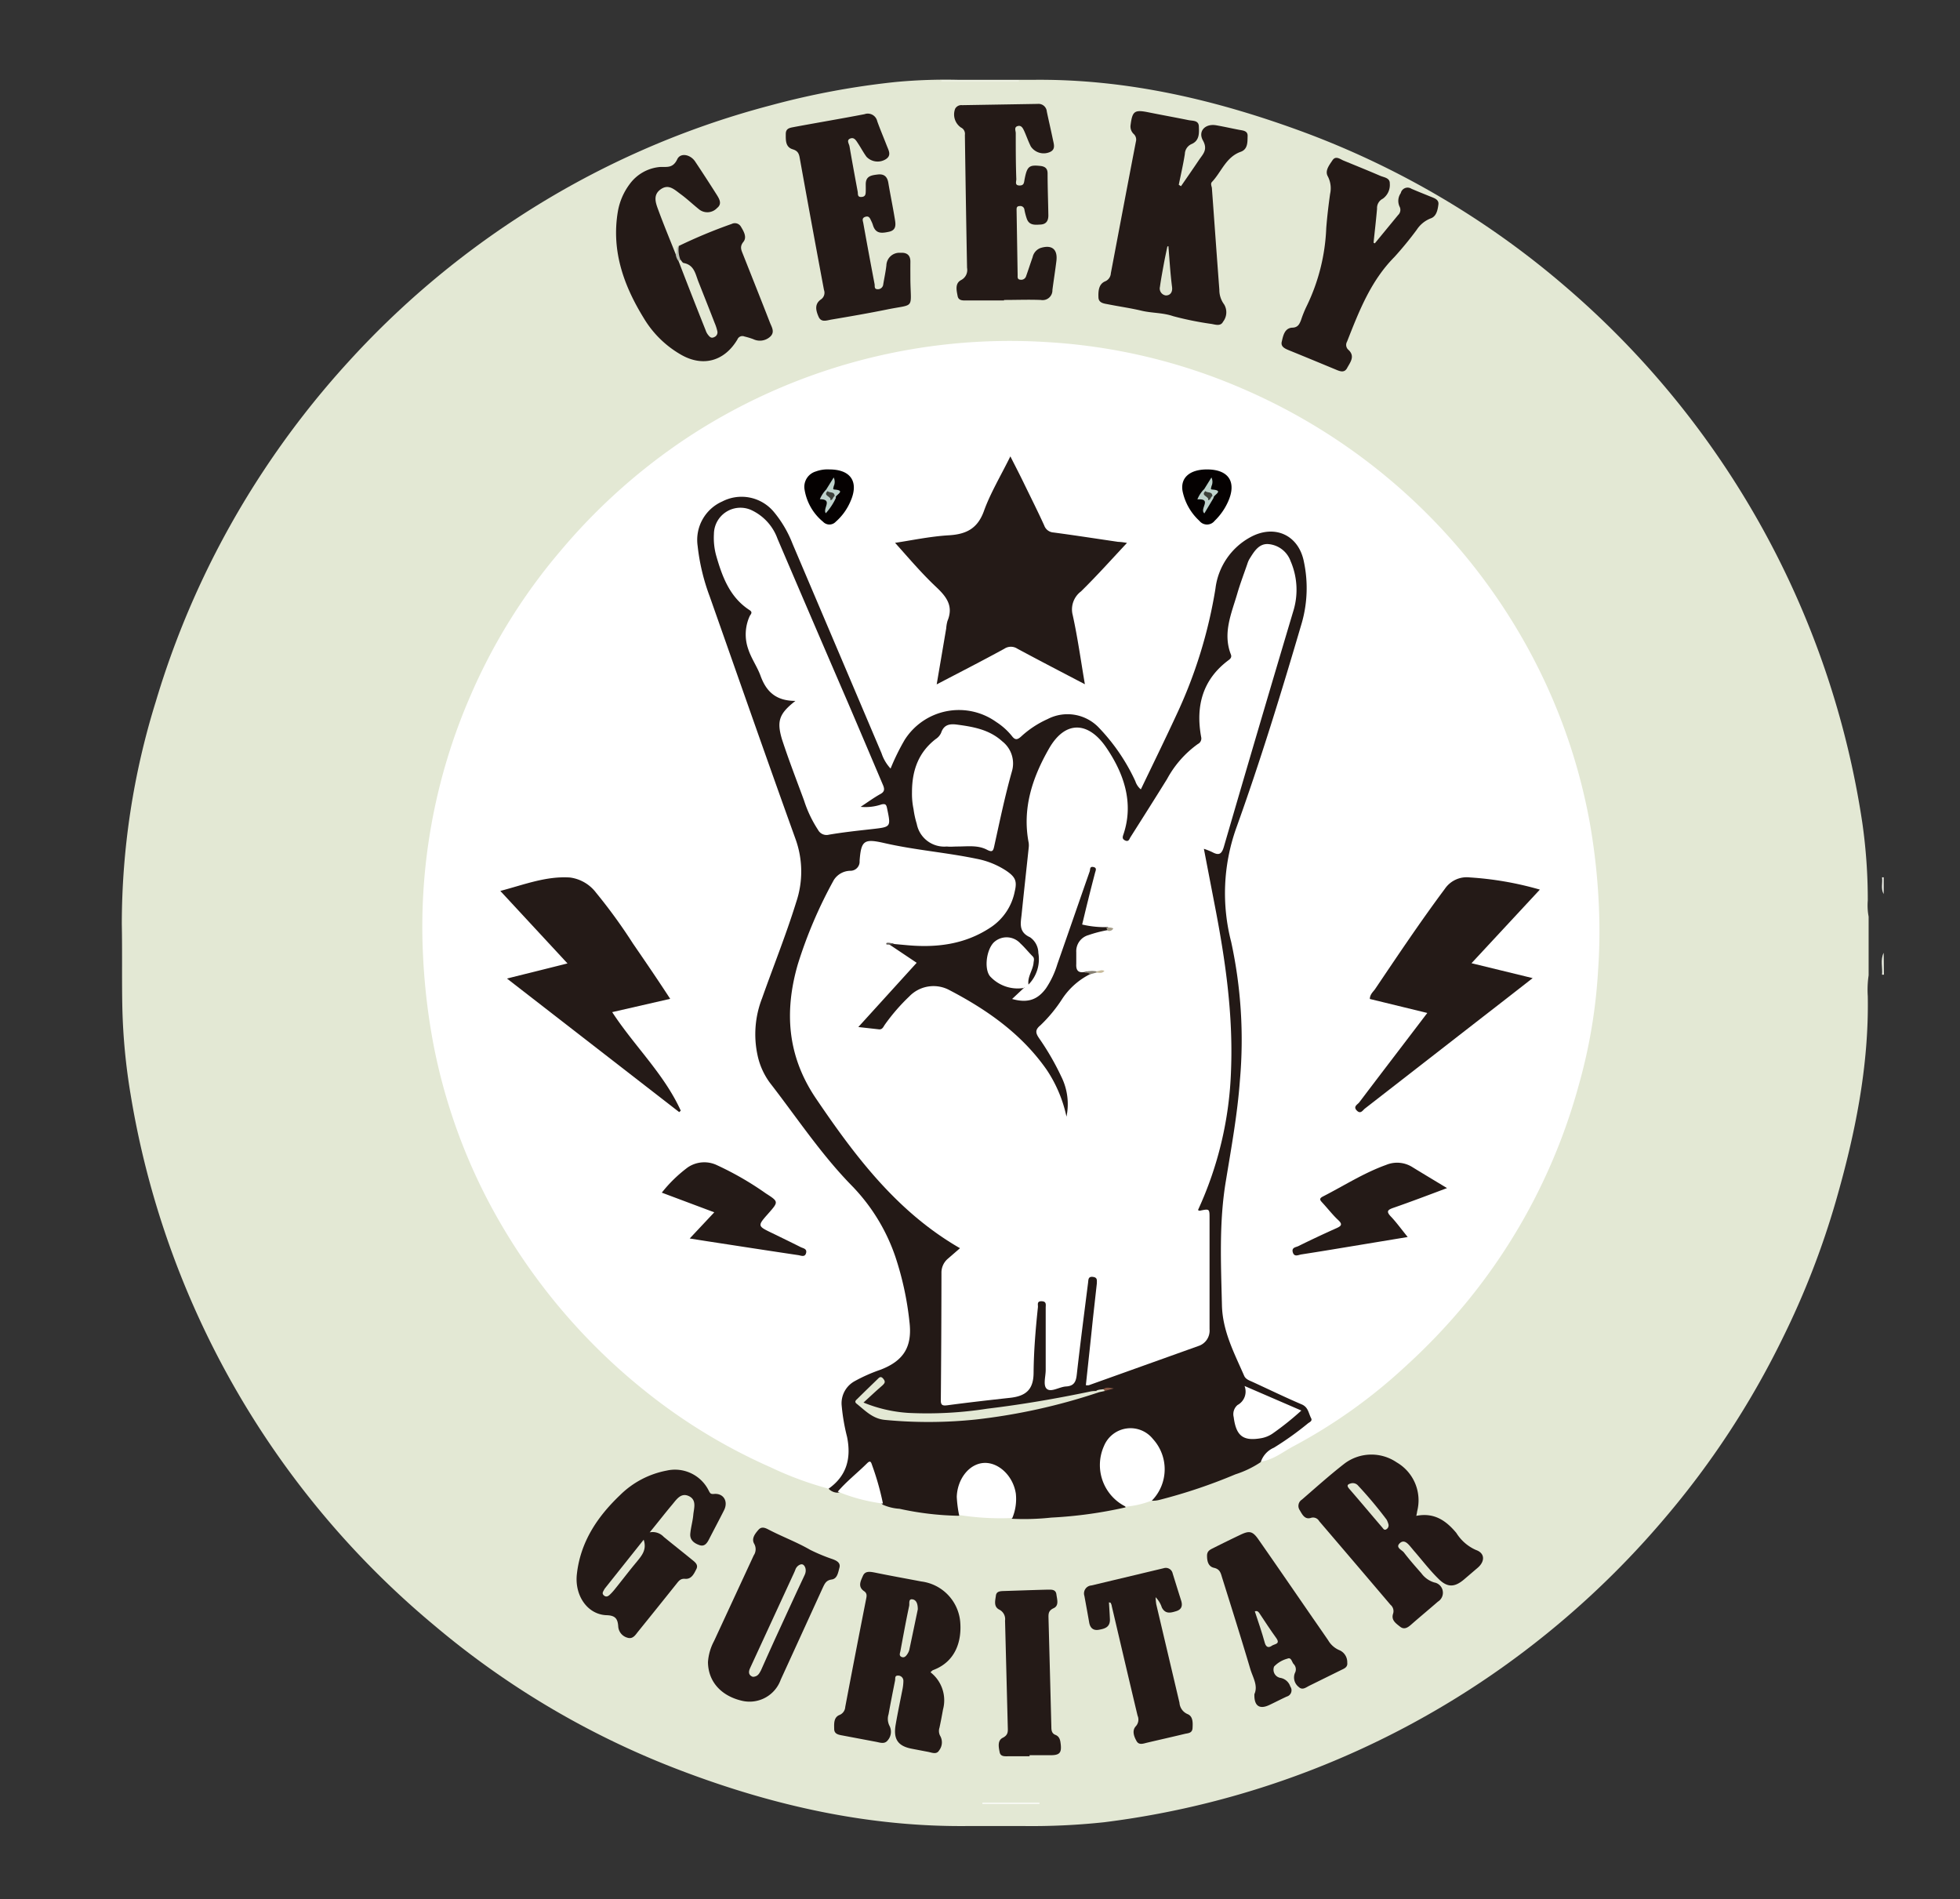 <svg id="圖層_1" data-name="圖層 1" xmlns="http://www.w3.org/2000/svg" viewBox="0 0 280.14 271.44"><rect x="0" y="0" width="280.14" height="271.44" fill="#333333" stroke="none"/><defs><style>.cls-1{fill:#e3e8d4;}.cls-2{fill:#ecf0e2;}.cls-3{fill:#f7f8f2;}.cls-4{fill:#edf1e4;}.cls-5{fill:#f5f7ef;}.cls-6{fill:#fff;}.cls-7{fill:#231916;}.cls-8{fill:#241a17;}.cls-9{fill:#241917;}.cls-10{fill:#bfc3b7;}.cls-11{fill:#050101;}.cls-12{fill:#847e71;}.cls-13{fill:#855643;}.cls-14{fill:#a59d89;}.cls-15{fill:#605c57;}.cls-16{fill:#e0e5d2;}.cls-17{fill:#e2e7d3;}.cls-18{fill:#e2e7d4;}.cls-19{fill:#e1e6d3;}.cls-20{fill:#bdd1cb;}.cls-21{fill:#bed3cc;}.cls-22{fill:#c8bb9b;}.cls-23{fill:#3d413b;}</style></defs><path class="cls-1" d="M267.08,131v8.39a14,14,0,0,0-.12,3c.17,10-1.81,19.7-4.56,29.26a118,118,0,0,1-7.63,19.64A122.59,122.59,0,0,1,237.92,217a126.26,126.26,0,0,1-23.25,21.34,125.13,125.13,0,0,1-56.86,22.09,97.62,97.62,0,0,1-11.72.54h-7.56c-14.27.18-27.93-2.88-41.19-7.92a121.14,121.14,0,0,1-35.11-20.62,125.08,125.08,0,0,1-43.56-76,86.83,86.83,0,0,1-1.18-12.27c-.09-4,0-8.07-.08-12.11a107.26,107.26,0,0,1,4.85-31.76,124.27,124.27,0,0,1,15.4-33A126,126,0,0,1,49.83,51.67a124.65,124.65,0,0,1,24-20.45A123.3,123.3,0,0,1,110.1,15.07,113.36,113.36,0,0,1,128,11.72a76.56,76.56,0,0,1,9.09-.31h10.38C161.05,11.23,174,14.3,186.65,19a122.86,122.86,0,0,1,37.14,22,125.43,125.43,0,0,1,42.39,76.6,77.61,77.61,0,0,1,.78,11.09A8.52,8.52,0,0,0,267.08,131Z"/><path class="cls-2" d="M145.61,11.43a1.85,1.85,0,0,0,0,.23H134.56c0-.08,0-.16,0-.23Z"/><path class="cls-3" d="M148.57,257.61v.23h-8.16a1.69,1.69,0,0,0,0-.23Z"/><path class="cls-4" d="M269.26,139.3H269c.1-1-.27-2.12.23-3.13Z"/><path class="cls-5" d="M269,125.38h.23v2.4C268.79,127,269.11,126.18,269,125.38Z"/><path class="cls-6" d="M118.43,212.76a48.23,48.23,0,0,1-8.29-3.06,80.67,80.67,0,0,1-18.06-11,85.89,85.89,0,0,1-22.51-27.45,81.78,81.78,0,0,1-7.62-22,91.23,91.23,0,0,1-1.48-12.55,82.69,82.69,0,0,1,6.69-37.08A81.85,81.85,0,0,1,80.08,78.77a84.93,84.93,0,0,1,18-16.12A83.85,83.85,0,0,1,149.6,48.89a82.23,82.23,0,0,1,28,6.66A84.7,84.7,0,0,1,217,90.22a82.61,82.61,0,0,1,10.2,27.22,91.57,91.57,0,0,1,1.36,12.93,79.84,79.84,0,0,1-.15,8.34,75.86,75.86,0,0,1-2.72,16.23,83.64,83.64,0,0,1-16.29,31.43,87.55,87.55,0,0,1-8.52,8.91,76,76,0,0,1-16,11.41c-1.51.8-2.86,1.93-4.62,2.19-.32-1.17.59-1.66,1.3-2.15,1.54-1.08,3.13-2.08,4.61-3.25a1.28,1.28,0,0,0,.36-1.86,1.13,1.13,0,0,0-.59-.55c-2.25-1-4.48-2.12-6.76-3.11a4.39,4.39,0,0,1-2.14-2.13c-2.4-4.35-2.83-9.05-3-13.9-.21-7.09.86-14,2-21a81.53,81.53,0,0,0,.83-16.74,56,56,0,0,0-1.59-10.9,26,26,0,0,1,1-15.09c3.51-9.79,6.59-19.72,9.46-29.71a17.29,17.29,0,0,0,.22-8.09c-.68-3.57-4-5.06-7.13-3.25a8.67,8.67,0,0,0-4.11,5,18.11,18.11,0,0,0-.71,2.79c-1.14,7.44-3.93,14.32-7.14,21-.94,2-1.91,3.87-2.91,5.79-.23.45-.45,1-1.08,1s-.73-.57-1-1c-1.44-2.58-2.78-5.21-5-7.29a6,6,0,0,0-7.47-1.14,18.49,18.49,0,0,0-2.79,1.85c-1.25,1-1.54.93-2.65-.15a9.61,9.61,0,0,0-7.42-3,8.16,8.16,0,0,0-6.62,3.5,19.25,19.25,0,0,0-1.85,3.36c-.19.43-.36,1-.93,1s-.89-.5-1.1-1c-.86-1.84-1.65-3.72-2.44-5.6q-5.44-12.94-11-25.84a17.72,17.72,0,0,0-2.09-3.63c-2.32-3.13-6.22-2.59-8.27-1.16a5.4,5.4,0,0,0-2.2,5.15,23.64,23.64,0,0,0,1.32,6.33c2.73,7.85,5.59,15.66,8.35,23.51,1.53,4.33,3,8.68,4.54,13a11.55,11.55,0,0,1,.2,6.86c-1.14,4.25-2.77,8.34-4.27,12.48-.93,2.59-2,5.12-1.89,8a11.6,11.6,0,0,0,2.33,7c3.1,4,6,8.18,9.34,12,1,1.16,2.13,2.17,3.11,3.33,4.22,5,6.19,10.84,7.06,17.18.09.67.22,1.34.25,2a6,6,0,0,1-4,6.32c-1.18.49-2.4.9-3.53,1.5a3.68,3.68,0,0,0-2.19,4.33c.29,2,.92,4,.83,6.05a6.69,6.69,0,0,1-1.42,3.87A2.4,2.4,0,0,1,118.43,212.76Z"/><path class="cls-7" d="M118.43,212.76c2.62-1.85,3.25-4.4,2.64-7.4a28.4,28.4,0,0,1-.78-4.59,3.6,3.6,0,0,1,1.87-3.38,23.13,23.13,0,0,1,3.71-1.64c3.36-1.3,4.55-3.34,4.11-6.9a44,44,0,0,0-2-9.22,27,27,0,0,0-6.19-10.13c-4.42-4.5-7.88-9.76-11.72-14.71a10.2,10.2,0,0,1-1.8-4,14.17,14.17,0,0,1,.65-8.12c1.62-4.58,3.44-9.09,4.88-13.74a13.65,13.65,0,0,0-.09-9c-4.16-11.55-8.2-23.14-12.28-34.71A29.68,29.68,0,0,1,99.71,78a6,6,0,0,1,3.52-6.33,6,6,0,0,1,7.4,1.52,16.37,16.37,0,0,1,2.65,4.53q6.38,15,12.72,29.94a5.91,5.91,0,0,0,1.29,2.18,32.35,32.35,0,0,1,2-4.08,9.18,9.18,0,0,1,13.11-2.57,9.36,9.36,0,0,1,2.23,2c.45.6.78.56,1.32.07a14,14,0,0,1,3.78-2.49,6.18,6.18,0,0,1,7.38,1.28,27.92,27.92,0,0,1,5.16,7.59,2.59,2.59,0,0,0,.79,1.18c1.72-3.59,3.45-7.11,5.1-10.68a67.85,67.85,0,0,0,5.56-18,9.69,9.69,0,0,1,5-7.37c3.45-1.88,6.91-.32,7.65,3.54a18.14,18.14,0,0,1-.29,8.66c-2.91,9.91-5.93,19.78-9.43,29.5a27.76,27.76,0,0,0-.68,16.14,65.94,65.94,0,0,1,1.25,19.77c-.35,4.83-1.22,9.58-2,14.35-1,5.9-.71,11.86-.57,17.81.09,3.72,1.76,6.83,3.17,10.07.22.52.75.68,1.23.9,2.31,1.06,4.61,2.18,6.95,3.18,1,.4,1,1.24,1.4,2,.2.4-.21.55-.45.73a44,44,0,0,1-4.87,3.48,3.37,3.37,0,0,0-1.88,2.06,14.31,14.31,0,0,1-3.63,1.75,76.6,76.6,0,0,1-10.74,3.62,3.88,3.88,0,0,1-1.17.15c-.22-.51.18-.82.4-1.18a5.91,5.91,0,0,0-.33-7,3.7,3.7,0,0,0-6.58.75,6.17,6.17,0,0,0,1.72,7.26c.38.33.94.51,1,1.12a62.26,62.26,0,0,1-10.61,1.46,36,36,0,0,1-5.59.17c-.34-.5-.09-1,0-1.5a5.63,5.63,0,0,0-.5-3.61c-.91-1.74-2.28-2.53-3.95-2.24a4.1,4.1,0,0,0-3,3.4,10.76,10.76,0,0,0,0,2.27c0,.43.16.88-.18,1.25a42.47,42.47,0,0,1-8.48-1,6.88,6.88,0,0,1-2.4-.59c-.86-.9-.81-2.14-1.2-3.22-.77-2.14-.72-2.15-2.49-.69-.59.48-1.11,1-1.66,1.56a1.63,1.63,0,0,1-1.11.64A1.79,1.79,0,0,1,118.43,212.76Z"/><path class="cls-8" d="M168.8,26.61c.87-1.26,1.74-2.51,2.59-3.78.57-.83,1.27-1.45.54-2.76s.32-2.45,1.92-2.16c1.1.19,2.19.44,3.29.65.56.1,1.21.14,1.18.89s.08,1.88-1,2.25c-2.11.76-2.74,2.88-4.11,4.32-.2.22-.06.54,0,.81.36,4.86.7,9.72,1.07,14.57a3.44,3.44,0,0,0,.68,2.1,2.19,2.19,0,0,1-.15,2.48c-.33.65-1,.44-1.62.32a45.77,45.77,0,0,1-5.5-1.11c-1.51-.52-3.06-.43-4.56-.79s-3.14-.59-4.7-.9c-.61-.12-1.4-.17-1.43-1s0-1.87.93-2.28a1.32,1.32,0,0,0,.84-1.16c1.19-6.27,2.37-12.54,3.58-18.81a1.09,1.09,0,0,0-.29-1.08,1.47,1.47,0,0,1-.47-1.29c.26-2,.55-2.23,2.54-1.83s3.84.73,5.75,1.12c.59.12,1.44,0,1.47.89s.13,2-1,2.51a1.6,1.6,0,0,0-1,1.43c-.23,1.48-.57,2.94-.87,4.41Z"/><path class="cls-8" d="M97,35.16A72.85,72.85,0,0,1,104.59,32a1,1,0,0,1,1.28.35c.42.69.93,1.54.38,2.22s-.3,1.16-.07,1.74c1.29,3.26,2.59,6.51,3.86,9.78.25.64.74,1.35.07,2a2.18,2.18,0,0,1-2.45.38,10.77,10.77,0,0,0-1.26-.38.76.76,0,0,0-1,.42c-1.87,3.15-5,4-8.17,2.12a14.69,14.69,0,0,1-5.22-5.17c-2.85-4.63-4.62-9.55-3.72-15.11A9.1,9.1,0,0,1,90,26.31a6,6,0,0,1,4.1-2.42c1-.14,2,.33,2.69-1.11.45-1,1.89-.72,2.57.31q1.56,2.34,3.06,4.71c.39.62.83,1.34.07,1.93a1.9,1.9,0,0,1-2.51.24c-.91-.72-1.75-1.53-2.68-2.21s-1.74-1.52-2.89-.69-.67,2-.28,3.05c.77,2.09,1.63,4.15,2.45,6.22.4.22.41.67.59,1,1.3,2.3,2,4.85,3.09,7.25a9.68,9.68,0,0,0,1.48,3c.43-.44.2-.86.06-1.23-.87-2.4-1.84-4.75-2.8-7.12a1.85,1.85,0,0,0-1-1.13A1.77,1.77,0,0,1,97,37,2.83,2.83,0,0,1,97,35.16Z"/><path class="cls-9" d="M202.43,216.64c2.56-.5,4.24.67,5.72,2.44a6.29,6.29,0,0,0,2.81,2.44c1.29.45,1.3,1.62.27,2.52l-2,1.71c-1.31,1.1-2.33,1.16-3.58-.06s-2.28-2.57-3.4-3.87c-.19-.21-.36-.43-.54-.64-.44-.53-1-1.24-1.65-.62s.33.95.61,1.33c.76,1,1.64,2,2.47,2.94a3.58,3.58,0,0,0,1.85,1.33,1.49,1.49,0,0,1,.53,2.74c-1.26,1.1-2.56,2.17-3.82,3.28-.49.43-1,.77-1.59.3s-1.3-.93-1-1.85a1.18,1.18,0,0,0-.37-1.28q-5.1-6-10.19-11.95a1,1,0,0,0-1.21-.46c-.88.26-1.23-.54-1.59-1.14a1.07,1.07,0,0,1,.33-1.48c2-1.73,4-3.53,6.14-5.19a6.41,6.41,0,0,1,7.41-.13,6.27,6.27,0,0,1,2.92,7C202.53,216.16,202.5,216.32,202.43,216.64Z"/><path class="cls-8" d="M130.12,40.09c.07,4.16.65,3.33-3.33,4.14-2.66.54-5.33,1-8,1.45-.62.11-1.42.44-1.79-.41s-.64-1.8.34-2.48a1.15,1.15,0,0,0,.43-1.35Q116,32,114.31,22.61c-.11-.66-.28-1.05-1-1.27-1.07-.32-1-1.33-1-2.2s.7-.88,1.25-1c3.33-.62,6.68-1.18,10-1.82a1.38,1.38,0,0,1,1.82,1c.43,1.2.93,2.37,1.39,3.56.27.67.67,1.36-.19,1.89a2.2,2.2,0,0,1-2.73-.36c-.45-.61-.8-1.29-1.22-1.92-.26-.39-.53-.92-1.11-.69s-.16.75-.1,1.12c.37,2.16.77,4.32,1.17,6.48.06.3-.08.78.52.75s.62-.4.63-.82,0-.64,0-1c0-1.17.8-1.28,1.7-1.39s1.38.28,1.53,1.2c.29,1.73.65,3.45.93,5.18.13.76.23,1.57-.83,1.8s-1.94.33-2.32-1a3.76,3.76,0,0,0-.23-.55c-.17-.36-.3-.76-.85-.58s-.33.59-.28.9q.78,4.35,1.61,8.7c.06.27-.09.73.4.74a.76.76,0,0,0,.84-.69c.15-.91.35-1.81.45-2.72a1.86,1.86,0,0,1,2-1.79c.92-.06,1.45.32,1.43,1.31C130.11,38.41,130.12,39.25,130.12,40.09Z"/><path class="cls-8" d="M133,239a5.08,5.08,0,0,1,1.78,5.33c-.15.86-.32,1.73-.5,2.58a1.5,1.5,0,0,0,.14,1.25,1.88,1.88,0,0,1-.19,2c-.36.62-1,.33-1.53.22l-2.35-.45c-2-.38-2.7-1.35-2.33-3.47.3-1.73.66-3.45,1-5.18a6.34,6.34,0,0,0,.1-1.06.75.75,0,0,0-.78-.75c-.5,0-.35.43-.41.71-.32,1.6-.64,3.21-.93,4.82a2.18,2.18,0,0,0,.16,1.7,1.86,1.86,0,0,1-.26,2c-.44.6-1.07.36-1.66.24l-4.82-.91c-.56-.1-1.18-.2-1.19-.92s-.1-1.64.73-2a1.31,1.31,0,0,0,.85-1.16q1.47-7.75,3-15.51c.07-.36.12-.71-.26-1-1-.65-.54-1.48-.21-2.23s1.07-.58,1.76-.45c2.19.45,4.39.84,6.58,1.26a6.38,6.38,0,0,1,5.56,5.74c.23,2.57-.51,5.69-3.91,6.94A1.69,1.69,0,0,0,133,239Z"/><path class="cls-8" d="M143.51,42.94h-5.27c-.56,0-1.24.08-1.37-.64s-.43-1.78.49-2.27a1.62,1.62,0,0,0,.86-1.75q-.18-9.53-.31-19a1,1,0,0,0-.57-1.06,2.27,2.27,0,0,1-.82-2.68,1,1,0,0,1,1-.51l10.78-.18a1.19,1.19,0,0,1,1.32,1.1c.28,1.33.59,2.65.87,4,.14.69.44,1.46-.53,1.82a2.21,2.21,0,0,1-2.62-.83c-.36-.71-.62-1.47-.94-2.19-.19-.4-.4-.89-.95-.73s-.27.68-.27,1c0,2.2,0,4.4.08,6.59,0,.34-.25.88.43.9s.66-.4.75-.87c.36-1.88.65-2.1,2.29-1.92.66.08,1,.38,1,1.07,0,2,.08,4,.11,6,0,.74-.29,1.25-1.09,1.3s-1.66.15-2-.85a9.35,9.35,0,0,1-.33-1.26.58.58,0,0,0-.66-.53c-.51,0-.46.34-.46.66l.15,9.22c0,.25-.06.6.36.64a.73.73,0,0,0,.85-.5c.32-.9.61-1.81.93-2.71a1.8,1.8,0,0,1,1.11-1.31c1.63-.52,2.49.16,2.29,1.84-.17,1.39-.39,2.77-.57,4.15a1.4,1.4,0,0,1-1.65,1.43c-1.76-.07-3.52,0-5.27,0Z"/><path class="cls-8" d="M196.5,34.78l3.33-4.05a1,1,0,0,0,.21-1.2,1.93,1.93,0,0,1,.17-1.93,1,1,0,0,1,1.53-.62c.88.38,1.77.73,2.65,1.09.56.23,1.29.42,1.2,1.14s-.26,1.72-1.1,2a4.2,4.2,0,0,0-2,1.63,50,50,0,0,1-3.19,3.89c-3.39,3.42-5.06,7.76-6.77,12.1a.93.93,0,0,0,.2,1.17c1,.92.24,1.8-.19,2.6s-1.15.41-1.78.15c-2.17-.9-4.34-1.8-6.51-2.68-.58-.24-1.23-.51-1.05-1.24s.35-1.9,1.45-2c.84,0,1.07-.48,1.31-1.1a15.65,15.65,0,0,1,.81-2,28,28,0,0,0,2.79-11.15c.13-1.63.32-3.25.55-4.87a3.68,3.68,0,0,0-.33-2.51c-.45-.8.22-1.61.66-2.28s1-.25,1.52,0c1.77.73,3.54,1.44,5.3,2.2.55.24,1.41.29,1.38,1.11a2.41,2.41,0,0,1-1,2.17,1.48,1.48,0,0,0-.82,1.42c-.14,1.62-.33,3.25-.5,4.87Z"/><path class="cls-8" d="M92.86,219a2.16,2.16,0,0,1,2,.64c1.33,1.09,2.68,2.15,4,3.23.43.35,1,.73.67,1.38s-.69,1.46-1.59,1.39c-.67-.06-.92.3-1.24.7q-2.73,3.42-5.48,6.82c-.39.48-.75,1.14-1.53.9a1.79,1.79,0,0,1-1.33-1.66c-.08-1-.37-1.52-1.64-1.56-2.75-.08-4.61-2.81-4.27-5.86.51-4.61,2.92-8.2,6.17-11.3a12.87,12.87,0,0,1,6.68-3.51,5.38,5.38,0,0,1,6,2.87c.18.32.22.52.74.47,1.37-.13,2.08,1.06,1.45,2.32s-1.43,2.75-2.14,4.14c-.29.57-.65,1.1-1.36.86s-1.41-.7-1.33-1.62.35-1.8.43-2.71.54-2.13-.63-2.68-1.8.54-2.42,1.26C95,216.32,94,217.62,92.86,219Z"/><path class="cls-9" d="M101.19,237.53a7.45,7.45,0,0,1,.87-3l5.67-12.24a1.57,1.57,0,0,0,.07-1.65c-.44-.75.13-1.46.6-2s1-.27,1.52,0c1.93,1,4,1.77,5.88,2.86a25.86,25.86,0,0,0,3.26,1.35c.54.21,1.11.51.92,1.2s-.3,1.58-1.11,1.69-1,.61-1.28,1.19c-2,4.38-4,8.76-6,13.12a4.73,4.73,0,0,1-5.62,3C103.08,242.35,101.21,240.34,101.19,237.53Z"/><path class="cls-8" d="M179.29,242.12c.55-1.22-.22-2.38-.58-3.57-1.3-4.39-2.68-8.76-4.05-13.13-.18-.59-.29-1.16-1.14-1.35s-1-1-1-1.74.55-.9,1-1.14c1.25-.63,2.5-1.24,3.76-1.84s1.74-.57,2.6.68c2.38,3.4,4.73,6.83,7.09,10.25.95,1.38,1.91,2.75,2.86,4.14a3.37,3.37,0,0,0,1.68,1.45,1.86,1.86,0,0,1,1.05,1.74c.1.73-.54.89-1,1.13l-4.4,2.17c-.49.24-1,.7-1.53.19a1.71,1.71,0,0,1-.55-2,1.08,1.08,0,0,0-.19-1.29c-.26-.29-.32-1-.88-.76a4.1,4.1,0,0,0-1.9,1.12,1.19,1.19,0,0,0,.85,1.62,1.81,1.81,0,0,1,1.46,1.24.93.93,0,0,1-.51,1.44c-.83.38-1.65.81-2.48,1.2C180,244.35,179.23,243.79,179.29,242.12Z"/><path class="cls-8" d="M158.5,229c.05.83.11,1.66.14,2.48,0,1.09-.74,1.29-1.57,1.44s-1.27-.27-1.4-1.07c-.22-1.26-.45-2.51-.68-3.77a1.14,1.14,0,0,1,1-1.49l10.35-2.47a1,1,0,0,1,1.27.76c.4,1.29.8,2.58,1.21,3.87.23.72.08,1.27-.7,1.51s-1.55.46-2.06-.52a3.71,3.71,0,0,0-.89-1.47,9.3,9.3,0,0,0,.09,1q1.65,7,3.32,14.08a1.9,1.9,0,0,0,1.15,1.62c.8.32.76,1.24.72,2s-.67.72-1.15.84c-1.78.43-3.57.83-5.35,1.25-.55.13-1.16.39-1.51-.24s-.69-1.48-.09-2.12a1.41,1.41,0,0,0,.24-1.51c-1.25-5.24-2.47-10.47-3.7-15.71,0-.14-.1-.28-.15-.42Z"/><path class="cls-8" d="M147.16,251c-1,0-2,0-3,0-.51,0-1.15.09-1.28-.58s-.36-1.66.44-2.06.74-.92.72-1.55l-.39-15.19a1.52,1.52,0,0,0-.81-1.57c-.87-.43-.58-1.33-.5-2s.69-.65,1.23-.67c2-.06,4.06-.14,6.09-.19.56,0,1.23-.09,1.33.67s.41,1.64-.44,2c-.68.33-.7.76-.69,1.33q.21,7.83.41,15.67c0,.47.09.89.57,1.08.64.25.71.82.77,1.37.13,1.18-.17,1.52-1.35,1.54h-3.11Z"/><path class="cls-6" d="M160.89,215.32a6.63,6.63,0,0,1-3.1-8.66,4.1,4.1,0,0,1,7-1,6.41,6.41,0,0,1-.12,8.77A12.68,12.68,0,0,1,160.89,215.32Z"/><path class="cls-6" d="M137.08,216.52a17.14,17.14,0,0,1-.33-2.59c.08-2.57,1.78-4.73,3.87-4.85s4.18,1.83,4.57,4.37a7.09,7.09,0,0,1-.5,3.5A38,38,0,0,1,137.08,216.52Z"/><path class="cls-6" d="M119.74,213.18c1.27-1.49,2.83-2.69,4.21-4.07.44-.43.55-.16.69.27a38.87,38.87,0,0,1,1.56,5.51A25.78,25.78,0,0,1,119.74,213.18Z"/><path class="cls-10" d="M97,37.35a2,2,0,0,1-.42-1c.34-.32-.05-.92.44-1.18a3.85,3.85,0,0,0,.22,1.93C97.14,37.19,97.11,37.33,97,37.35Z"/><path class="cls-8" d="M161.08,77.59c-2.12,2.26-4.27,4.67-6.57,6.93a3.21,3.21,0,0,0-1.19,3.38c.71,3.22,1.16,6.5,1.74,9.89-3.31-1.73-6.49-3.38-9.65-5.08a1.68,1.68,0,0,0-1.85,0c-3.14,1.72-6.33,3.35-9.68,5.1.47-2.77.92-5.39,1.36-8a5.22,5.22,0,0,1,.18-1.06c.89-2.14-.13-3.47-1.66-4.9-2.12-2-4-4.24-5.83-6.27,2.3-.34,5-.92,7.71-1.08,2.52-.15,4.11-1,5-3.49s2.43-5.07,3.77-7.79c.67,1.33,1.27,2.48,1.84,3.65,1,2.07,2.05,4.14,3,6.23a1.5,1.5,0,0,0,1.32,1c3.09.41,6.16.89,9.24,1.34C160.39,77.46,160.89,77.56,161.08,77.59Z"/><path class="cls-8" d="M204,144.77l-8.21-2c0-.62.44-1,.72-1.37,3.26-4.83,6.5-9.68,10-14.37a3.78,3.78,0,0,1,3.58-1.63,46.63,46.63,0,0,1,10,1.74l-9.77,10.52,8.74,2.13c-2.47,1.93-4.79,3.74-7.12,5.54l-16.84,13.09c-.32.24-.62.87-1.18.29s.13-.86.36-1.17C197.45,153.35,200.68,149.14,204,144.77Z"/><path class="cls-8" d="M95.79,142.75l-8.29,1.9c3.14,4.82,7.41,8.82,9.8,14.08l-.22.21L72.46,139.85l8.65-2.16-9.6-10.36c3.36-.88,6.51-2.14,9.95-1.92a5.59,5.59,0,0,1,3.74,2.18,76.72,76.72,0,0,1,5.27,7.26C92.23,137.41,94,140,95.79,142.75Z"/><path class="cls-8" d="M206.82,169.8c-2.66,1-5.14,1.94-7.64,2.81-.88.3-1.08.53-.36,1.28s1.51,1.83,2.38,2.9l-6.83,1.13c-2.79.46-5.58.93-8.38,1.36-.42.07-1,.41-1.21-.3s.45-.72.79-.89q2.67-1.32,5.4-2.54c.7-.31,1-.54.28-1.2s-1.5-1.66-2.26-2.48c-.3-.33-.5-.56.07-.86,3-1.53,5.86-3.38,9.07-4.53a4.09,4.09,0,0,1,3.77.34C203.48,167.79,205.07,168.74,206.82,169.8Z"/><path class="cls-8" d="M98.58,177l3.51-3.74-7.5-2.81a19.78,19.78,0,0,1,3.71-3.61,4.2,4.2,0,0,1,4.23-.29,44.11,44.11,0,0,1,6.92,4c1.85,1.19,1.84,1.2.39,2.85-1.6,1.81-1.6,1.81.52,2.83,1.36.66,2.72,1.32,4.07,2,.35.18.95.22.78.86s-.75.34-1.11.29c-4.38-.65-8.75-1.33-13.12-2Z"/><path class="cls-11" d="M118.54,67.09c3.12,0,4.25,1.83,3,4.6a8.06,8.06,0,0,1-2.09,2.88,1.24,1.24,0,0,1-1.81,0A7.47,7.47,0,0,1,115,70a2.29,2.29,0,0,1,1.6-2.62A4.86,4.86,0,0,1,118.54,67.09Z"/><path class="cls-11" d="M172.52,67.09c3.1,0,4.27,1.8,3,4.62a8.76,8.76,0,0,1-1.91,2.72,1.39,1.39,0,0,1-2.19,0,7.92,7.92,0,0,1-2.39-4.2C168.67,68.32,170,67.09,172.52,67.09Z"/><path class="cls-6" d="M147,140.71a5.15,5.15,0,0,0,1.41-4.51,2.77,2.77,0,0,0-1.19-2.25c-1.72-.77-1.31-2.1-1.19-3.38.32-3.14.67-6.27,1-9.41a2.77,2.77,0,0,0,0-.7c-.95-4.91.52-9.31,2.9-13.47s5.69-3.8,8.16-.19,4.06,7.89,2.45,12.54c-.12.37-.11.58.26.77.53.25.61-.2.78-.47,1.75-2.76,3.5-5.52,5.23-8.31a14.81,14.81,0,0,1,4.4-5,.88.88,0,0,0,.47-1c-.81-4.41.2-8.23,3.94-11,.33-.24.43-.48.31-.79-1.2-3.07.09-5.88.92-8.73.41-1.41.94-2.79,1.42-4.19a3.81,3.81,0,0,1,.27-.66c.66-1.06,1.35-2.3,2.74-2.2a3.7,3.7,0,0,1,3.18,2.43,10.31,10.31,0,0,1,.46,6.91q-5.07,17-10,33.94c-.32,1.08-.74,1.23-1.64.75a9.51,9.51,0,0,0-1.21-.48c.54,2.82,1.06,5.51,1.58,8.21,1.5,7.74,2.61,15.51,2.3,23.43a51.57,51.57,0,0,1-4.73,20c.1,0,.17.1.23.09,1.43-.3,1.43-.31,1.43,1.1q0,7.92,0,15.83a2.31,2.31,0,0,1-1.6,2.4l-15.65,5.6a1.93,1.93,0,0,1-.43,0c.34-3.18.68-6.3,1-9.43l.57-5.12c0-.45.11-.85-.57-.93s-.63.41-.68.81c-.55,4.36-1.12,8.72-1.61,13.08-.11,1-.32,1.7-1.54,1.77-.93.05-2.1.85-2.72.37s-.18-1.8-.19-2.75c0-3,0-5.91,0-8.87,0-.42.15-.91-.58-.93s-.5.51-.53.84c-.33,3.1-.59,6.2-.62,9.32,0,2.38-1,3.38-3.34,3.64-3,.33-6,.67-9,1.07-.66.08-.93,0-.92-.72q.08-9.12.09-18.23a2.6,2.6,0,0,1,.92-2l1.73-1.5c-9-5.18-15-13.15-20.68-21.54-4-6-4.44-12.29-2.51-19a64.55,64.55,0,0,1,5.15-12.07,2.84,2.84,0,0,1,2.39-1.33,1.31,1.31,0,0,0,1.3-1.42c.22-2.93.64-3.2,3.54-2.54,4.36,1,8.84,1.34,13.21,2.25a11.7,11.7,0,0,1,4.19,1.69c1.33.9,1.6,1.48,1.23,3a8,8,0,0,1-3.36,5.06c-3.76,2.53-7.92,3-12.28,2.57l-1.55-.14c-.28-.09-.56-.23-.82,0l4,2.68-8.34,9.18,2.94.33c.52.06.65-.4.87-.7a27.73,27.73,0,0,1,3.47-4,4.8,4.8,0,0,1,5.75-.9c5.39,2.81,10.3,6.26,13.85,11.32a19.22,19.22,0,0,1,2.87,6.76,8.81,8.81,0,0,0-.75-5.74,37.34,37.34,0,0,0-3.17-5.48c-.5-.73-.59-1.19.19-1.83a20.65,20.65,0,0,0,3.12-3.78,10.28,10.28,0,0,1,4.09-3.59,1.15,1.15,0,0,1,.85-.35h-.1c-.5.19-1-.12-1.51.07-1,.22-1.38-.16-1.32-1.14,0-.56,0-1.11,0-1.67a2.38,2.38,0,0,1,1.72-2.43,18.09,18.09,0,0,1,3-.76c.39-.39-.14-.26-.22-.39a14.14,14.14,0,0,1-3.66-.37c.28-1.15.55-2.3.84-3.45.32-1.31.66-2.62,1-3.93.09-.34.31-.73-.24-.84s-.43.37-.52.62c-1.55,4.43-3.08,8.86-4.63,13.29a12.83,12.83,0,0,1-1.62,3.43c-1.22,1.66-2.64,2.14-4.84,1.52l1.8-1.69C146.34,140.82,146.48,140.54,147,140.71Z"/><path class="cls-6" d="M113.69,100.17c-2.83,0-4.19-1.37-5-3.62-.48-1.3-1.32-2.46-1.75-3.79a6.32,6.32,0,0,1,.2-4.68c.12-.27.52-.54,0-.88-2.86-1.85-3.93-4.82-4.8-7.88a9.57,9.57,0,0,1-.3-3,3.79,3.79,0,0,1,5.26-3.46A7.2,7.2,0,0,1,111.13,77q5,11.7,10.06,23.41c1.68,3.92,3.34,7.84,5,11.75.27.62.26,1-.39,1.34-.91.51-1.76,1.13-2.79,1.81a7.11,7.11,0,0,0,3-.35c.52-.1.66,0,.77.53.57,2.72.59,2.69-2.12,3-2.06.23-4.13.45-6.18.8a1.37,1.37,0,0,1-1.56-.69,17.23,17.23,0,0,1-2-4.2c-1.07-2.91-2.2-5.81-3.16-8.76C111,103.05,111.35,102,113.69,100.17Z"/><path class="cls-6" d="M130.35,113.21c0-3.22,1-5.73,3.38-7.58a2.08,2.08,0,0,0,.78-.89c.4-1.2,1.25-1.33,2.35-1.17,2.32.31,4.57.72,6.39,2.38a4,4,0,0,1,1.38,4.3c-1,3.53-1.74,7.13-2.53,10.7-.14.65-.26.89-1,.51-1.32-.71-2.8-.48-4.23-.48-.51,0-1,.06-1.55,0a4,4,0,0,1-4.29-3.24,12.93,12.93,0,0,1-.46-2.1A10.72,10.72,0,0,1,130.35,113.21Z"/><path class="cls-1" d="M157,199a85.27,85.27,0,0,1-17.5,3.87,65.21,65.21,0,0,1-13,.06c-1.78-.16-2.84-1.34-4.07-2.32-.41-.33,0-.56.18-.76.91-.9,1.83-1.79,2.75-2.68.24-.22.48-.6.87-.14s.22.66-.14,1c-.87.75-1.71,1.54-2.67,2.42a20.27,20.27,0,0,0,6.44,1.48,55.48,55.48,0,0,0,11.22-.6c5-.6,9.94-1.45,14.86-2.48a4.68,4.68,0,0,1,.84-.05C157,198.66,157,198.8,157,199Z"/><path class="cls-6" d="M186,201.59a41.36,41.36,0,0,1-4.14,3.31,4.2,4.2,0,0,1-1.53.63c-2.64.48-3.65-.28-4-3a1.72,1.72,0,0,1,.55-1.73,2.18,2.18,0,0,0,1-2.72Z"/><path class="cls-6" d="M147,140.71l-.69.49a5.36,5.36,0,0,1-4.68-1.54c-1-.92-.72-3.77.38-4.94a2.66,2.66,0,0,1,3.84.12c.62.57,1.14,1.23,1.73,1.82.33.32.16.63.14,1C147.6,138.71,146.83,139.61,147,140.71Z"/><path class="cls-12" d="M156.69,139l-.93.26c-.17-.32-.52-.14-.76-.28a3,3,0,0,1,1.69-.16l.17.09Z"/><path class="cls-13" d="M157.7,198.54c.34-.28.72-.26,1.5-.1l-1.29.35A.35.35,0,0,1,157.7,198.54Z"/><path class="cls-14" d="M158.12,132.62a1.39,1.39,0,0,1,1,.06.62.62,0,0,1-.78.33C158.27,132.88,158.2,132.75,158.12,132.62Z"/><path class="cls-1" d="M157.7,198.54l.21.25-1,.22-.25-.22C157,198.55,157.36,198.61,157.7,198.54Z"/><path class="cls-15" d="M126.9,135c-.08,0-.19,0-.22-.06s0-.2.13-.2a1.46,1.46,0,0,1,.91.22Z"/><path class="cls-16" d="M167,35.18c.16,2,.27,3.9.52,5.84.11.83-.36,1.23-.91,1.2a1,1,0,0,1-.82-1.23c.15-1.1.36-2.2.56-3.3.15-.82.33-1.64.5-2.46Z"/><path class="cls-1" d="M97,37.35l.24-.26c.16.17.3.47.48.5,1.53.28,1.68,1.62,2.12,2.71.79,2,1.55,3.91,2.31,5.87a6.78,6.78,0,0,1,.37,1.13.73.73,0,0,1-.44.88c-.45.23-.67-.07-.89-.34a2.11,2.11,0,0,1-.33-.63Q98.89,42.28,97,37.35Z"/><path class="cls-17" d="M198.45,217.85a.64.64,0,0,1-.3.71c-.3.19-.44-.08-.58-.25-1.58-1.84-3.14-3.71-4.73-5.54-.45-.52-.16-.66.29-.78a1,1,0,0,1,1,.35,58.56,58.56,0,0,1,4.06,4.85A3.17,3.17,0,0,1,198.45,217.85Z"/><path class="cls-17" d="M131.18,230c-.37,1.77-.79,3.8-1.22,5.82a1.89,1.89,0,0,1-.25.54c-.2.32-.46.62-.86.44s-.2-.57-.15-.86c.4-2.15.79-4.3,1.25-6.45.06-.31-.13-1,.45-.92S131.18,229.21,131.18,230Z"/><path class="cls-18" d="M92,220.05c.48,1.44-.28,2.28-1,3.17-1.1,1.31-2.13,2.68-3.2,4a7.18,7.18,0,0,1-.65.7c-.25.24-.54.36-.84.09s-.13-.5,0-.75a2.2,2.2,0,0,1,.19-.3Z"/><path class="cls-1" d="M107.61,239.65c-.58-.19-.69-.64-.4-1.25.63-1.38,1.27-2.75,1.9-4.12l4.35-9.43c.06-.15.14-.29.19-.44.16-.6.81-1,1.14-.79s.52.84.23,1.45c-1.45,3.06-2.84,6.14-4.26,9.21-.68,1.48-1.35,3-2,4.45C108.52,239.17,108.32,239.62,107.61,239.65Z"/><path class="cls-19" d="M179.35,230.29c.36-.12.5.05.65.26.79,1.19,1.57,2.39,2.41,3.55.64.89-.26.84-.62,1.1s-.78.34-1-.36C180.38,233.33,179.86,231.84,179.35,230.29Z"/><path class="cls-20" d="M119.48,71.15a8.74,8.74,0,0,1-1.45,2.2c-.49-.68,1.08-2-.85-2a4.53,4.53,0,0,1,.91-1.39.48.48,0,0,1,.38.28c.12.34.26.67.73.59C119.38,70.86,119.45,71,119.48,71.15Z"/><path class="cls-21" d="M118.29,70.19l-.2-.23,1.07-1.72a1.45,1.45,0,0,1,0,1.25c0,.18-.2.45.08.47,1.82.14.07.8.19,1.19l-.19-.25A2.1,2.1,0,0,1,118.29,70.19Z"/><path class="cls-20" d="M173.46,71.15l-1.32,2.22c-.76-.64,1.19-2.13-1-2a4.36,4.36,0,0,1,.92-1.42.45.45,0,0,1,.37.28c.13.34.27.67.74.59A.31.31,0,0,1,173.46,71.15Z"/><path class="cls-21" d="M173.46,71.15l-.18-.25a2.1,2.1,0,0,1-1-.71l-.2-.23,1.07-1.72a1.45,1.45,0,0,1,0,1.25c0,.18-.2.45.08.47C175.1,70.1,173.35,70.76,173.46,71.15Z"/><path class="cls-22" d="M156.69,139a.54.54,0,0,0,0-.18c.37,0,.71-.29,1.16-.06C157.49,139.19,157.07,139,156.69,139Z"/><path class="cls-23" d="M118.29,70.19c.29.3,1,0,1,.71-.27.13-.23.59-.62.58C118.92,70.94,117.54,70.88,118.29,70.19Z"/><path class="cls-23" d="M172.28,70.19c.29.3,1,0,1,.71-.27.13-.23.59-.62.58C172.91,70.94,171.53,70.88,172.28,70.19Z"/></svg>